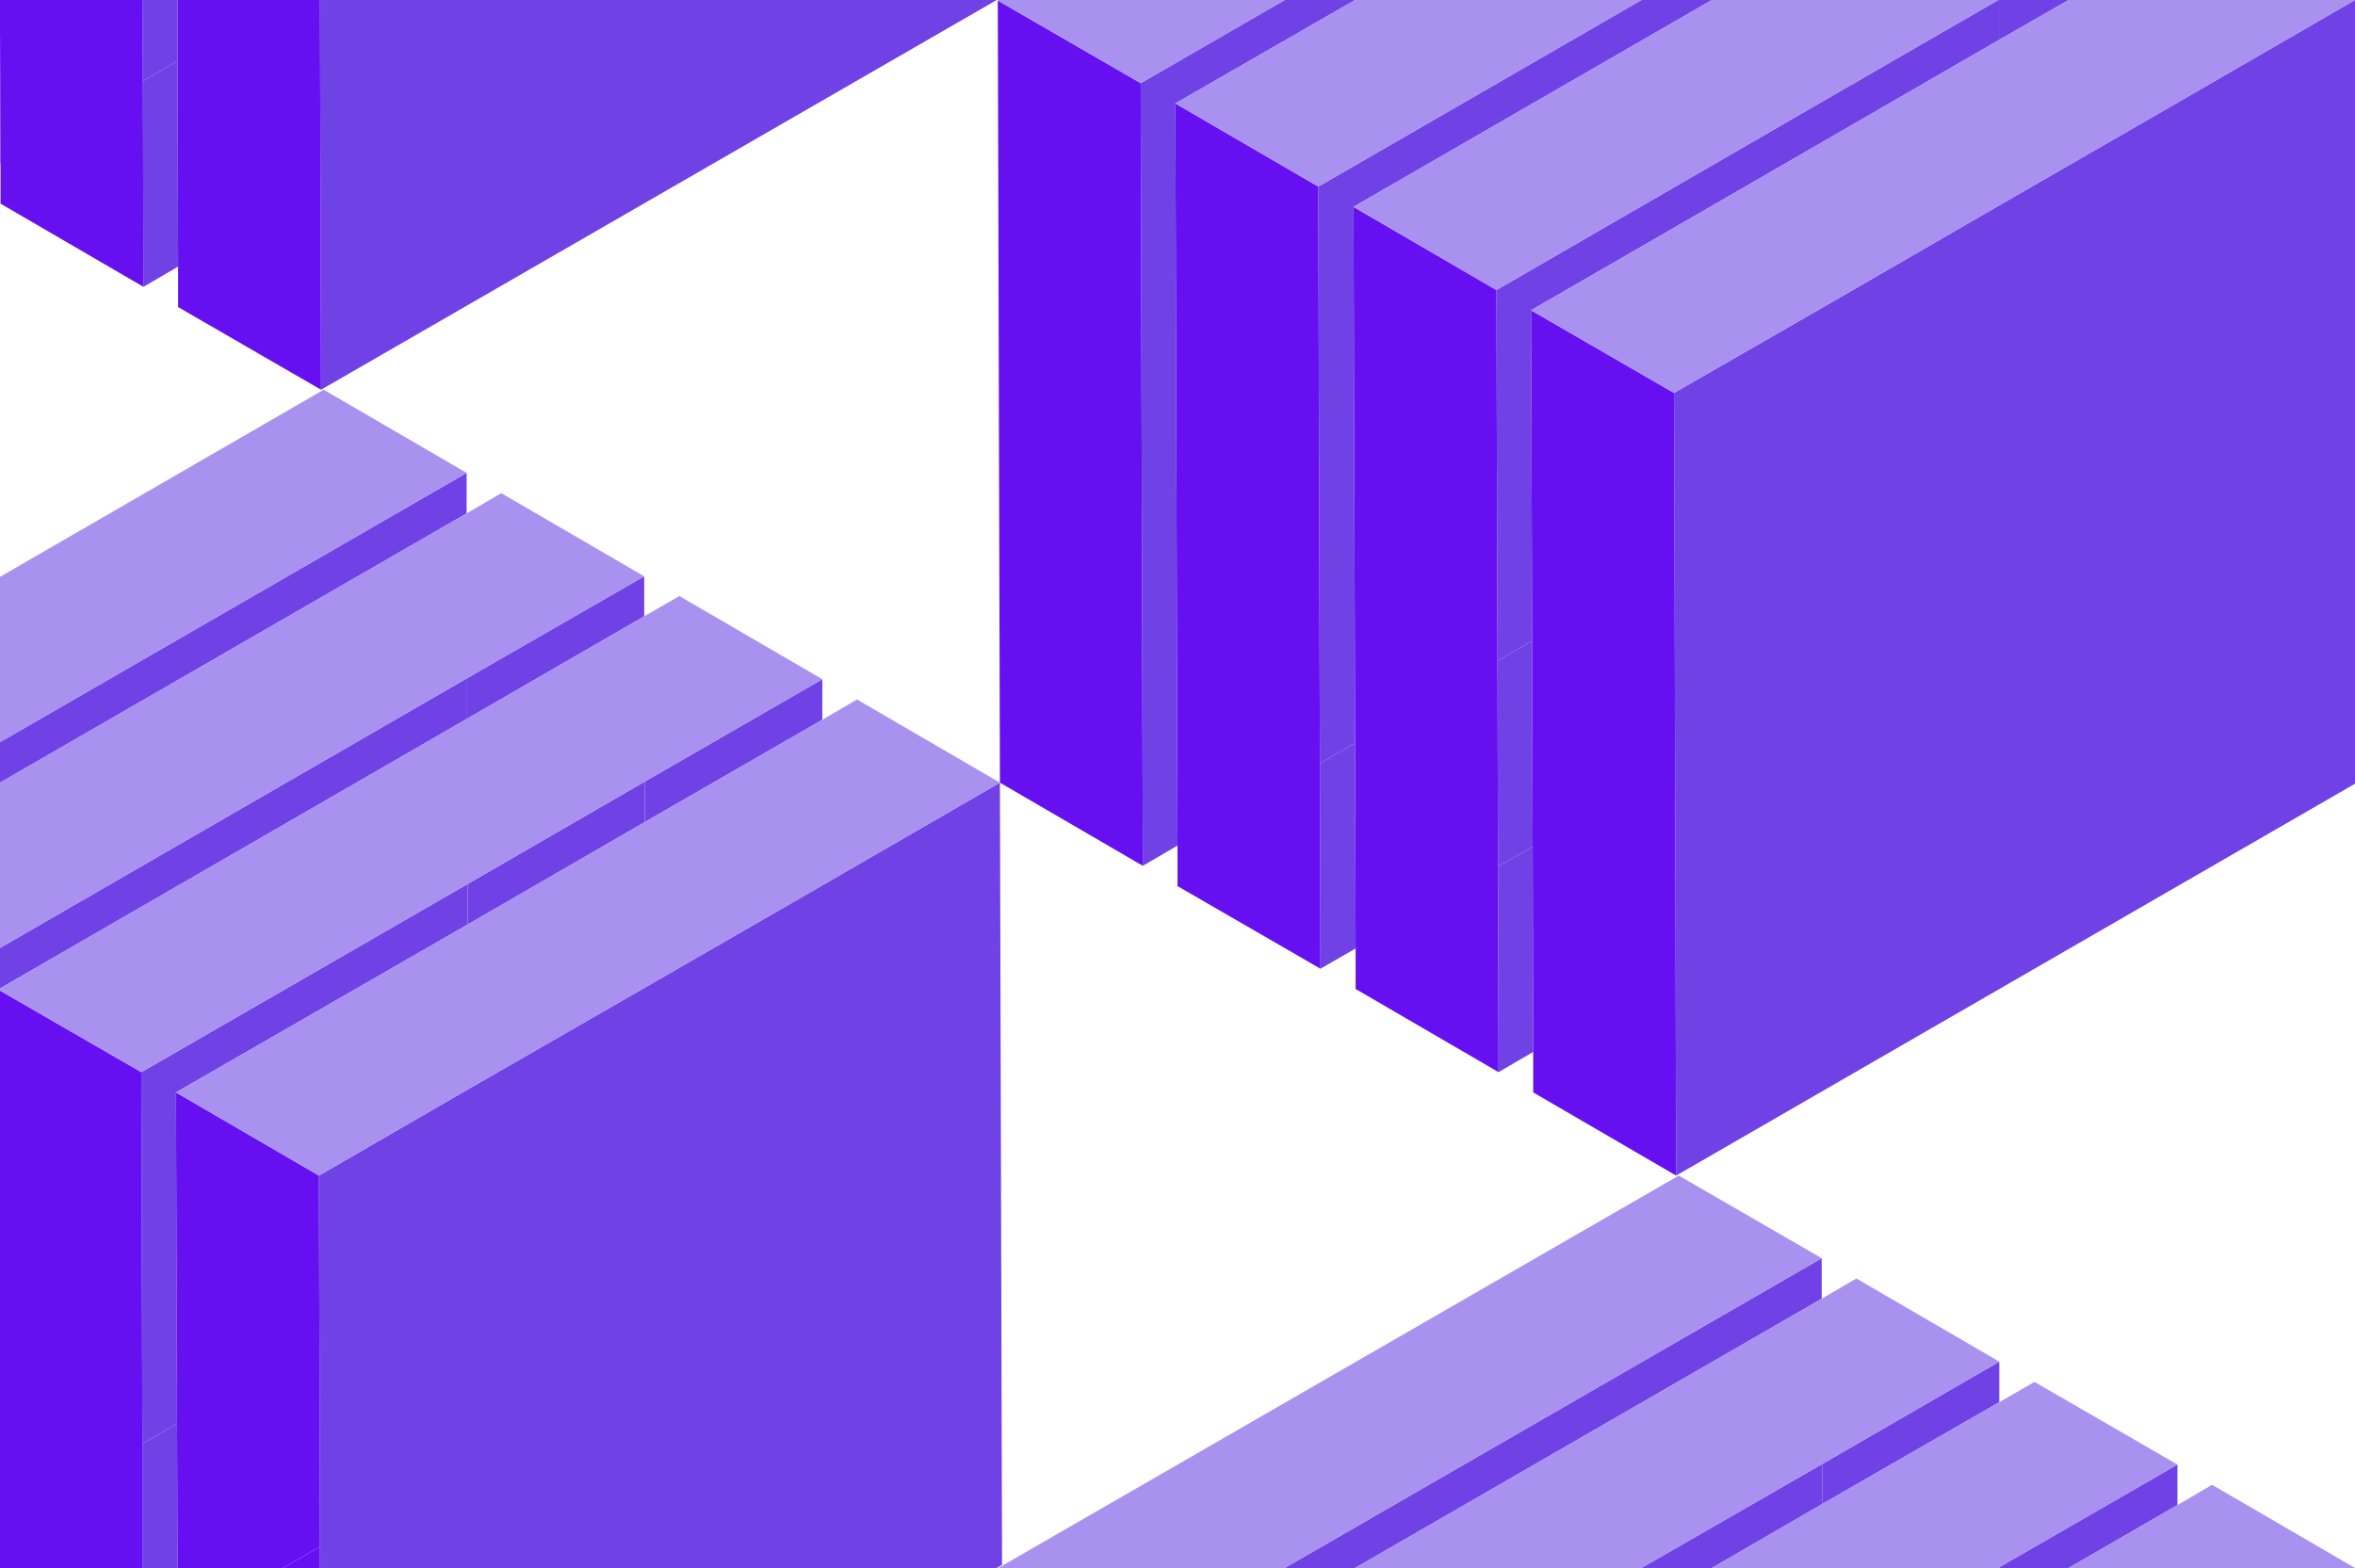 <?xml version="1.0" encoding="utf-8"?>
<!-- Generator: Adobe Illustrator 25.2.1, SVG Export Plug-In . SVG Version: 6.00 Build 0)  -->
<svg version="1.1" id="Layer_1" xmlns="http://www.w3.org/2000/svg" xmlns:xlink="http://www.w3.org/1999/xlink" x="0px" y="0px"
	 viewBox="0 0 441.6 294.1" style="enable-background:new 0 0 441.6 294.1;" xml:space="preserve">
<style type="text/css">
	.st0{fill:#7041E5;}
	.st1{fill:#6610F2;}
	.st2{fill:#A992EF;}
	.st3{fill:none;}
</style>
<polygon class="st0" points="442,146.7 441.6,0.1 441.6,147 "/>
<polygon class="st1" points="-0.3,185.6 0,286.2 0,286.1 0,185.8 "/>
<polygon class="st2" points="-0.3,185.6 0,185.8 0,185.4 "/>
<polygon class="st3" points="441.6,0 441.6,0 441.6,0.1 "/>
<polygon class="st3" points="341.6,236 341.6,243.6 348.1,239.8 374.9,255.4 374.9,263 381.5,259.2 408.3,274.7 408.3,282.3 
	414.8,278.5 441.6,294.1 441.6,294.1 441.6,147 314.3,220.5 287.5,204.9 287.5,197.3 281,201.1 254.2,185.5 254.2,177.9 
	247.6,181.7 220.8,166.2 220.8,158.6 214.3,162.4 187.5,146.8 187.1,0.1 187.2,0 186.9,0 60.2,73.1 33.4,57.6 33.4,50 26.9,53.8 
	0.1,38.2 0.1,30.6 0,30.7 0,108.2 60.7,73.1 87.5,88.7 87.5,96.3 94,92.5 120.8,108.1 120.8,115.6 127.4,111.8 154.2,127.4 
	154.2,135 160.7,131.2 187.5,146.8 187.9,293.5 186.9,294.1 187.2,294.1 314.8,220.5 "/>
<polygon class="st0" points="254.1,0 240.9,0 213.9,15.6 214.3,162.4 220.8,158.6 220.4,19.4 "/>
<polygon class="st1" points="187.1,0.1 187.5,146.8 214.3,162.4 213.9,15.6 "/>
<polygon class="st2" points="213.9,15.6 240.9,0 187.2,0 187.1,0.1 "/>
<polygon class="st0" points="247.5,143.2 247.6,181.7 254.2,177.9 254.1,139.4 "/>
<polygon class="st0" points="247.5,143.2 254.1,139.4 253.8,38.8 321,0 307.8,0 247.2,35 "/>
<polygon class="st1" points="247.5,143.2 247.2,35 220.4,19.4 220.8,158.6 220.8,166.2 247.6,181.7 "/>
<polygon class="st2" points="247.2,35 307.8,0 254.1,0 220.4,19.4 "/>
<polygon class="st0" points="387.9,0 375,0 375,7.4 "/>
<polygon class="st0" points="280.9,162.5 281,201.1 287.5,197.3 287.4,158.8 "/>
<polygon class="st0" points="341.8,26.6 375,7.4 375,0 374.7,0 341.8,19 "/>
<polygon class="st0" points="280.8,124 280.9,162.5 287.4,158.8 287.3,120.2 "/>
<polygon class="st0" points="287.1,58.2 341.8,26.6 341.8,19 280.6,54.4 280.8,124 287.3,120.2 "/>
<polygon class="st1" points="280.9,162.5 280.8,124 280.6,54.4 253.8,38.8 254.1,139.4 254.2,177.9 254.2,185.5 281,201.1 "/>
<polygon class="st2" points="341.7,0 321,0 253.8,38.8 280.6,54.4 341.8,19 374.7,0 "/>
<polygon class="st0" points="441.6,0 408.4,19.2 375.1,38.4 341.9,57.6 313.9,73.7 314,104.8 314.1,143.3 314.2,181.9 314.3,220.5 
	441.6,147 441.6,0.1 "/>
<polygon class="st1" points="314.2,181.9 314.1,143.3 314,104.8 313.9,73.7 287.1,58.2 287.3,120.2 287.4,158.8 287.5,197.3 
	287.5,204.9 314.3,220.5 "/>
<polygon class="st2" points="408.3,0 387.9,0 375,7.4 341.8,26.6 287.1,58.2 313.9,73.7 341.9,57.6 375.1,38.4 408.4,19.2 441.6,0 
	"/>
<polygon class="st0" points="341.6,236 240.9,294.1 254.1,294.1 341.6,243.6 "/>
<polygon class="st2" points="341.6,236 314.8,220.5 187.2,294.1 240.9,294.1 "/>
<polygon class="st0" points="341.7,282.1 374.9,263 374.9,255.4 341.7,274.6 "/>
<polygon class="st0" points="341.7,274.6 307.8,294.1 321,294.1 341.7,282.1 "/>
<polygon class="st2" points="348.1,239.8 341.6,243.6 254.1,294.1 307.8,294.1 341.7,274.6 374.9,255.4 "/>
<polygon class="st0" points="375,294.1 387.9,294.1 408.3,282.3 408.3,274.7 375,293.9 "/>
<polygon class="st0" points="375,293.9 374.7,294.1 375,294.1 "/>
<polygon class="st2" points="381.5,259.2 374.9,263 341.7,282.1 321,294.1 341.7,294.1 374.7,294.1 375,293.9 408.3,274.7 "/>
<polygon class="st2" points="414.8,278.5 408.3,282.3 387.9,294.1 408.3,294.1 441.6,294.1 "/>
<polygon class="st0" points="0,5.8 0,30.7 0.1,30.6 "/>
<polygon class="st0" points="26.8,15.2 26.9,53.8 33.4,50 33.3,11.4 "/>
<polygon class="st0" points="26.7,0 26.8,15.2 33.3,11.4 33.3,0 "/>
<polygon class="st1" points="26.8,15.2 26.7,0 0,0 0,5.8 0.1,30.6 0.1,38.2 26.9,53.8 "/>
<polygon class="st0" points="120,0 60,0 60.1,34.6 60.2,73.1 186.9,0 "/>
<polygon class="st1" points="60.1,34.6 60,0 53.1,0 33.3,0 33.3,11.4 33.4,50 33.4,57.6 60.2,73.1 "/>
<polygon class="st0" points="0,146.8 87.5,96.3 87.5,88.7 0,139.2 "/>
<polygon class="st2" points="87.5,88.7 60.7,73.1 0,108.2 0,139.2 "/>
<polygon class="st0" points="87.6,134.8 120.8,115.6 120.8,108.1 87.6,127.2 "/>
<polygon class="st0" points="87.6,134.8 87.6,127.2 0,177.8 0,185.4 "/>
<polygon class="st2" points="94,92.5 87.5,96.3 0,146.8 0,177.8 87.6,127.2 120.8,108.1 "/>
<polygon class="st0" points="120.9,154.2 154.2,135 154.2,127.4 120.9,146.6 "/>
<polygon class="st0" points="120.9,154.2 120.9,146.6 87.7,165.8 87.7,173.4 "/>
<polygon class="st0" points="33.2,267 26.7,270.8 26.7,294.1 33.3,294.1 "/>
<polygon class="st0" points="26.7,270.8 33.2,267 33,204.9 87.7,173.4 87.7,165.8 26.5,201.1 "/>
<polygon class="st1" points="26.7,270.8 26.5,201.1 0,185.8 0,286.1 0,294.1 26.7,294.1 "/>
<polygon class="st2" points="127.4,111.8 120.8,115.6 87.6,134.8 0,185.4 0,185.8 26.5,201.1 87.7,165.8 120.9,146.6 154.2,127.4 
	"/>
<polygon class="st0" points="187.5,146.8 154.3,166 121,185.2 87.8,204.3 59.8,220.5 59.9,251.6 60,290.1 60,294.1 120,294.1 
	186.9,294.1 187.9,293.5 "/>
<polygon class="st1" points="53.1,294.1 60,294.1 60,290.1 "/>
<polygon class="st1" points="59.9,251.6 59.8,220.5 33,204.9 33.2,267 33.3,294.1 53.1,294.1 60,290.1 "/>
<polygon class="st2" points="160.7,131.2 154.2,135 120.9,154.2 87.7,173.4 33,204.9 59.8,220.5 87.8,204.3 121,185.2 154.3,166 
	187.5,146.8 "/>
<rect x="-169" y="-29" class="st0" width="100" height="100"/>
<rect x="-169" y="86" class="st2" width="100" height="100"/>
<rect x="-169" y="200" class="st1" width="100" height="100"/>
</svg>
